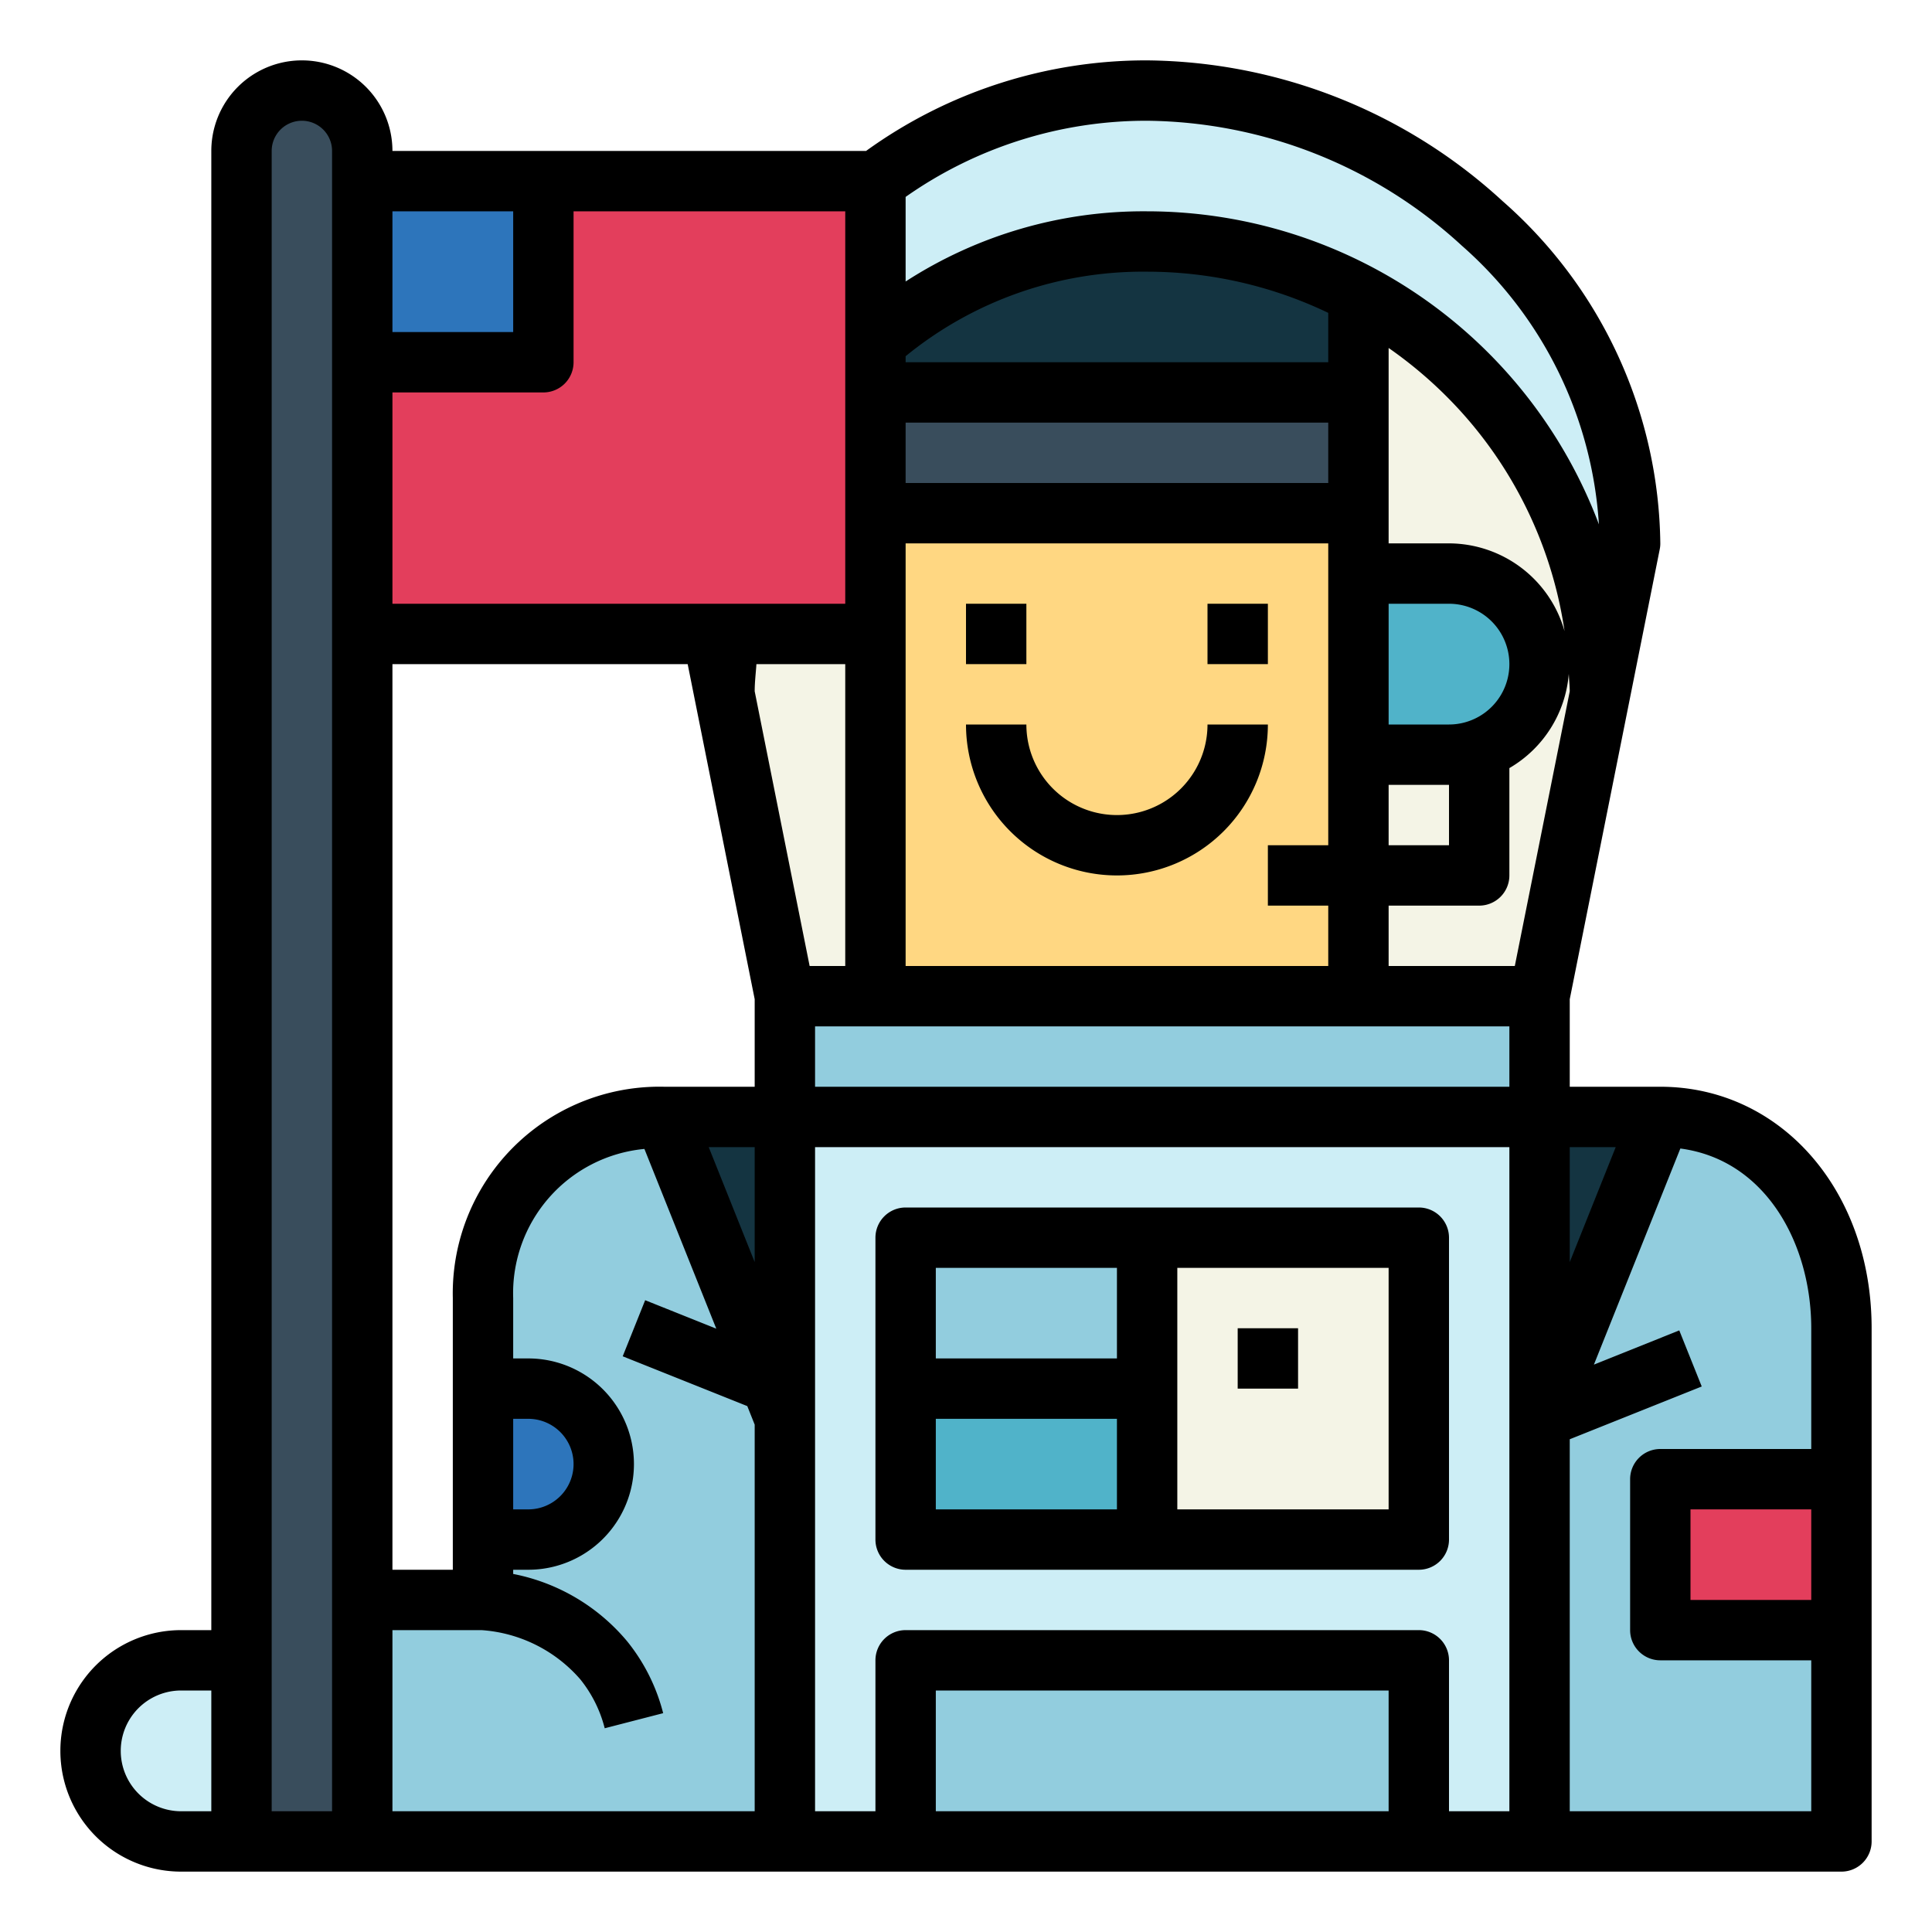 <svg height="512" viewBox="0 0 64 64" width="512" xmlns="http://www.w3.org/2000/svg"><g id="Filled_outline" data-name="Filled outline"><path d="m26 37h25v24h-25z" fill="#cdeef6"/><path d="m51 37h4a6 6 0 0 1 6 6v18a0 0 0 0 1 0 0h-10a0 0 0 0 1 0 0v-24a0 0 0 0 1 0 0z" fill="#92cdde"/><path d="m22 37a5.857 5.857 0 0 0 -6 6v10h-4v8h14v-24z" fill="#92cdde"/><path d="m16 46h1.5a2.5 2.5 0 0 1 2.5 2.5 2.5 2.5 0 0 1 -2.5 2.5h-1.5a0 0 0 0 1 0 0v-5a0 0 0 0 1 0 0z" fill="#2d75bb"/><path d="m55 49h6v5h-6z" fill="#e33e5c"/><path d="m30 41h8v10h-8z" fill="#92cdde"/><path d="m38 41h9v10h-9z" fill="#f4f4e6"/><path d="m30 55h17v6h-17z" fill="#92cdde"/><path d="m30 46h8v5h-8z" fill="#50b3c9"/><path d="m51 33h-25l-3-15a15 15 0 0 1 15-15c8.284 0 16 6.716 16 15z" fill="#cdeef6"/><path d="m51 33h-25l-2-10c0-8.284 5.716-15 14-15a15 15 0 0 1 15 15z" fill="#f4f4e6"/><path d="m29 17h16v16h-16z" fill="#ffd782"/><path d="m45 19h3a3 3 0 0 1 3 3 3 3 0 0 1 -3 3h-3a0 0 0 0 1 0 0v-6a0 0 0 0 1 0 0z" fill="#50b3c9"/><path d="m26 33h25v4h-25z" fill="#92cdde"/><path d="m45 9.738a14.922 14.922 0 0 0 -7-1.738 13.437 13.437 0 0 0 -9 3.316v5.684h16z" fill="#143441"/><path d="m12 6h17v15h-17z" fill="#e33e5c"/><path d="m29 13h16v4h-16z" fill="#394d5c"/><path d="m26 47-4-10h4z" fill="#143441"/><path d="m51 47v-10h4z" fill="#143441"/><path d="m10 3a2 2 0 0 1 2 2v56a0 0 0 0 1 0 0h-4a0 0 0 0 1 0 0v-56a2 2 0 0 1 2-2z" fill="#394d5c"/><path d="m6 55h2a0 0 0 0 1 0 0v6a0 0 0 0 1 0 0h-2a3 3 0 0 1 -3-3 3 3 0 0 1 3-3z" fill="#cdeef6"/><path d="m12 6h6v6h-6z" fill="#2d75bb"/><path d="m40 24a3 3 0 0 1 -6 0h-2a5 5 0 0 0 10 0z"/><path d="m32 20h2v2h-2z"/><path d="m40 20h2v2h-2z"/><path d="m55 36h-3v-2.9l2.98-14.9a.925.925 0 0 0 .02-.2 15.308 15.308 0 0 0 -5.223-11.336 17.637 17.637 0 0 0 -11.777-4.664 15.837 15.837 0 0 0 -9.31 3h-15.69a3 3 0 0 0 -6 0v49h-1a4 4 0 0 0 0 8h55a1 1 0 0 0 1-1v-17c0-4.561-3.009-8-7-8zm-48 24h-1a2 2 0 0 1 0-4h1zm4 0h-2v-55a1 1 0 0 1 2 0zm42.523-22-1.523 3.808v-3.808zm-23.523-31.477a13.856 13.856 0 0 1 8-2.523 15.62 15.62 0 0 1 10.426 4.139 13.406 13.406 0 0 1 4.54 9.231 16.006 16.006 0 0 0 -14.966-10.37 14.506 14.506 0 0 0 -8 2.325zm16 17.477v-4h2a2 2 0 0 1 0 4zm2 2v2h-2v-2zm0-8h-2v-6.473a14.1 14.1 0 0 1 1.894 1.581 13.835 13.835 0 0 1 3.934 7.8 3.991 3.991 0 0 0 -3.828-2.908zm-18-6.2a12.422 12.422 0 0 1 8-2.8 13.9 13.9 0 0 1 6 1.364v1.636h-14zm0 2.2h14v2h-14zm0 4h14v10h-2v2h2v2h-14zm-17-11h4v4h-4zm0 6h5a1 1 0 0 0 1-1v-5h9v13h-15zm12 47h-12v-6h2.95a4.761 4.761 0 0 1 3.273 1.63 4.245 4.245 0 0 1 .809 1.621l1.936-.5a6.227 6.227 0 0 0 -1.191-2.379 6.553 6.553 0 0 0 -3.777-2.233v-.139h.5a3.5 3.5 0 0 0 0-7h-.5v-2a4.8 4.8 0 0 1 4.347-4.94l2.381 5.954-2.356-.943-.744 1.858 4.127 1.65.245.614zm-8-10v-3h.5a1.5 1.5 0 0 1 0 3zm8-8.192-1.523-3.808h1.523zm0-5.808h-3a6.847 6.847 0 0 0 -7 7v9h-2v-30h9.78l2.22 11.1zm0-13.1c0-.307.038-.6.057-.9h2.943v10h-1.18zm21 37.1h-15v-4h15zm4 0h-2v-5a1 1 0 0 0 -1-1h-17a1 1 0 0 0 -1 1v5h-2v-22h23zm0-24h-23v-2h23zm.18-4h-4.18v-2h3a1 1 0 0 0 1-1v-3.556a3.981 3.981 0 0 0 1.968-3.123c.009.194.03.386.032.581zm9.82 21h-4v-3h4zm0-5h-5a1 1 0 0 0 -1 1v5a1 1 0 0 0 1 1h5v5h-8v-12.323l4.372-1.748-.744-1.858-2.828 1.134 2.864-7.159c2.847.376 4.336 3.179 4.336 5.954z"/><path d="m30 52h17a1 1 0 0 0 1-1v-10a1 1 0 0 0 -1-1h-17a1 1 0 0 0 -1 1v10a1 1 0 0 0 1 1zm9-10h7v8h-7zm-8 0h6v3h-6zm0 5h6v3h-6z"/><path d="m41 44h2v2h-2z"/></g></svg>